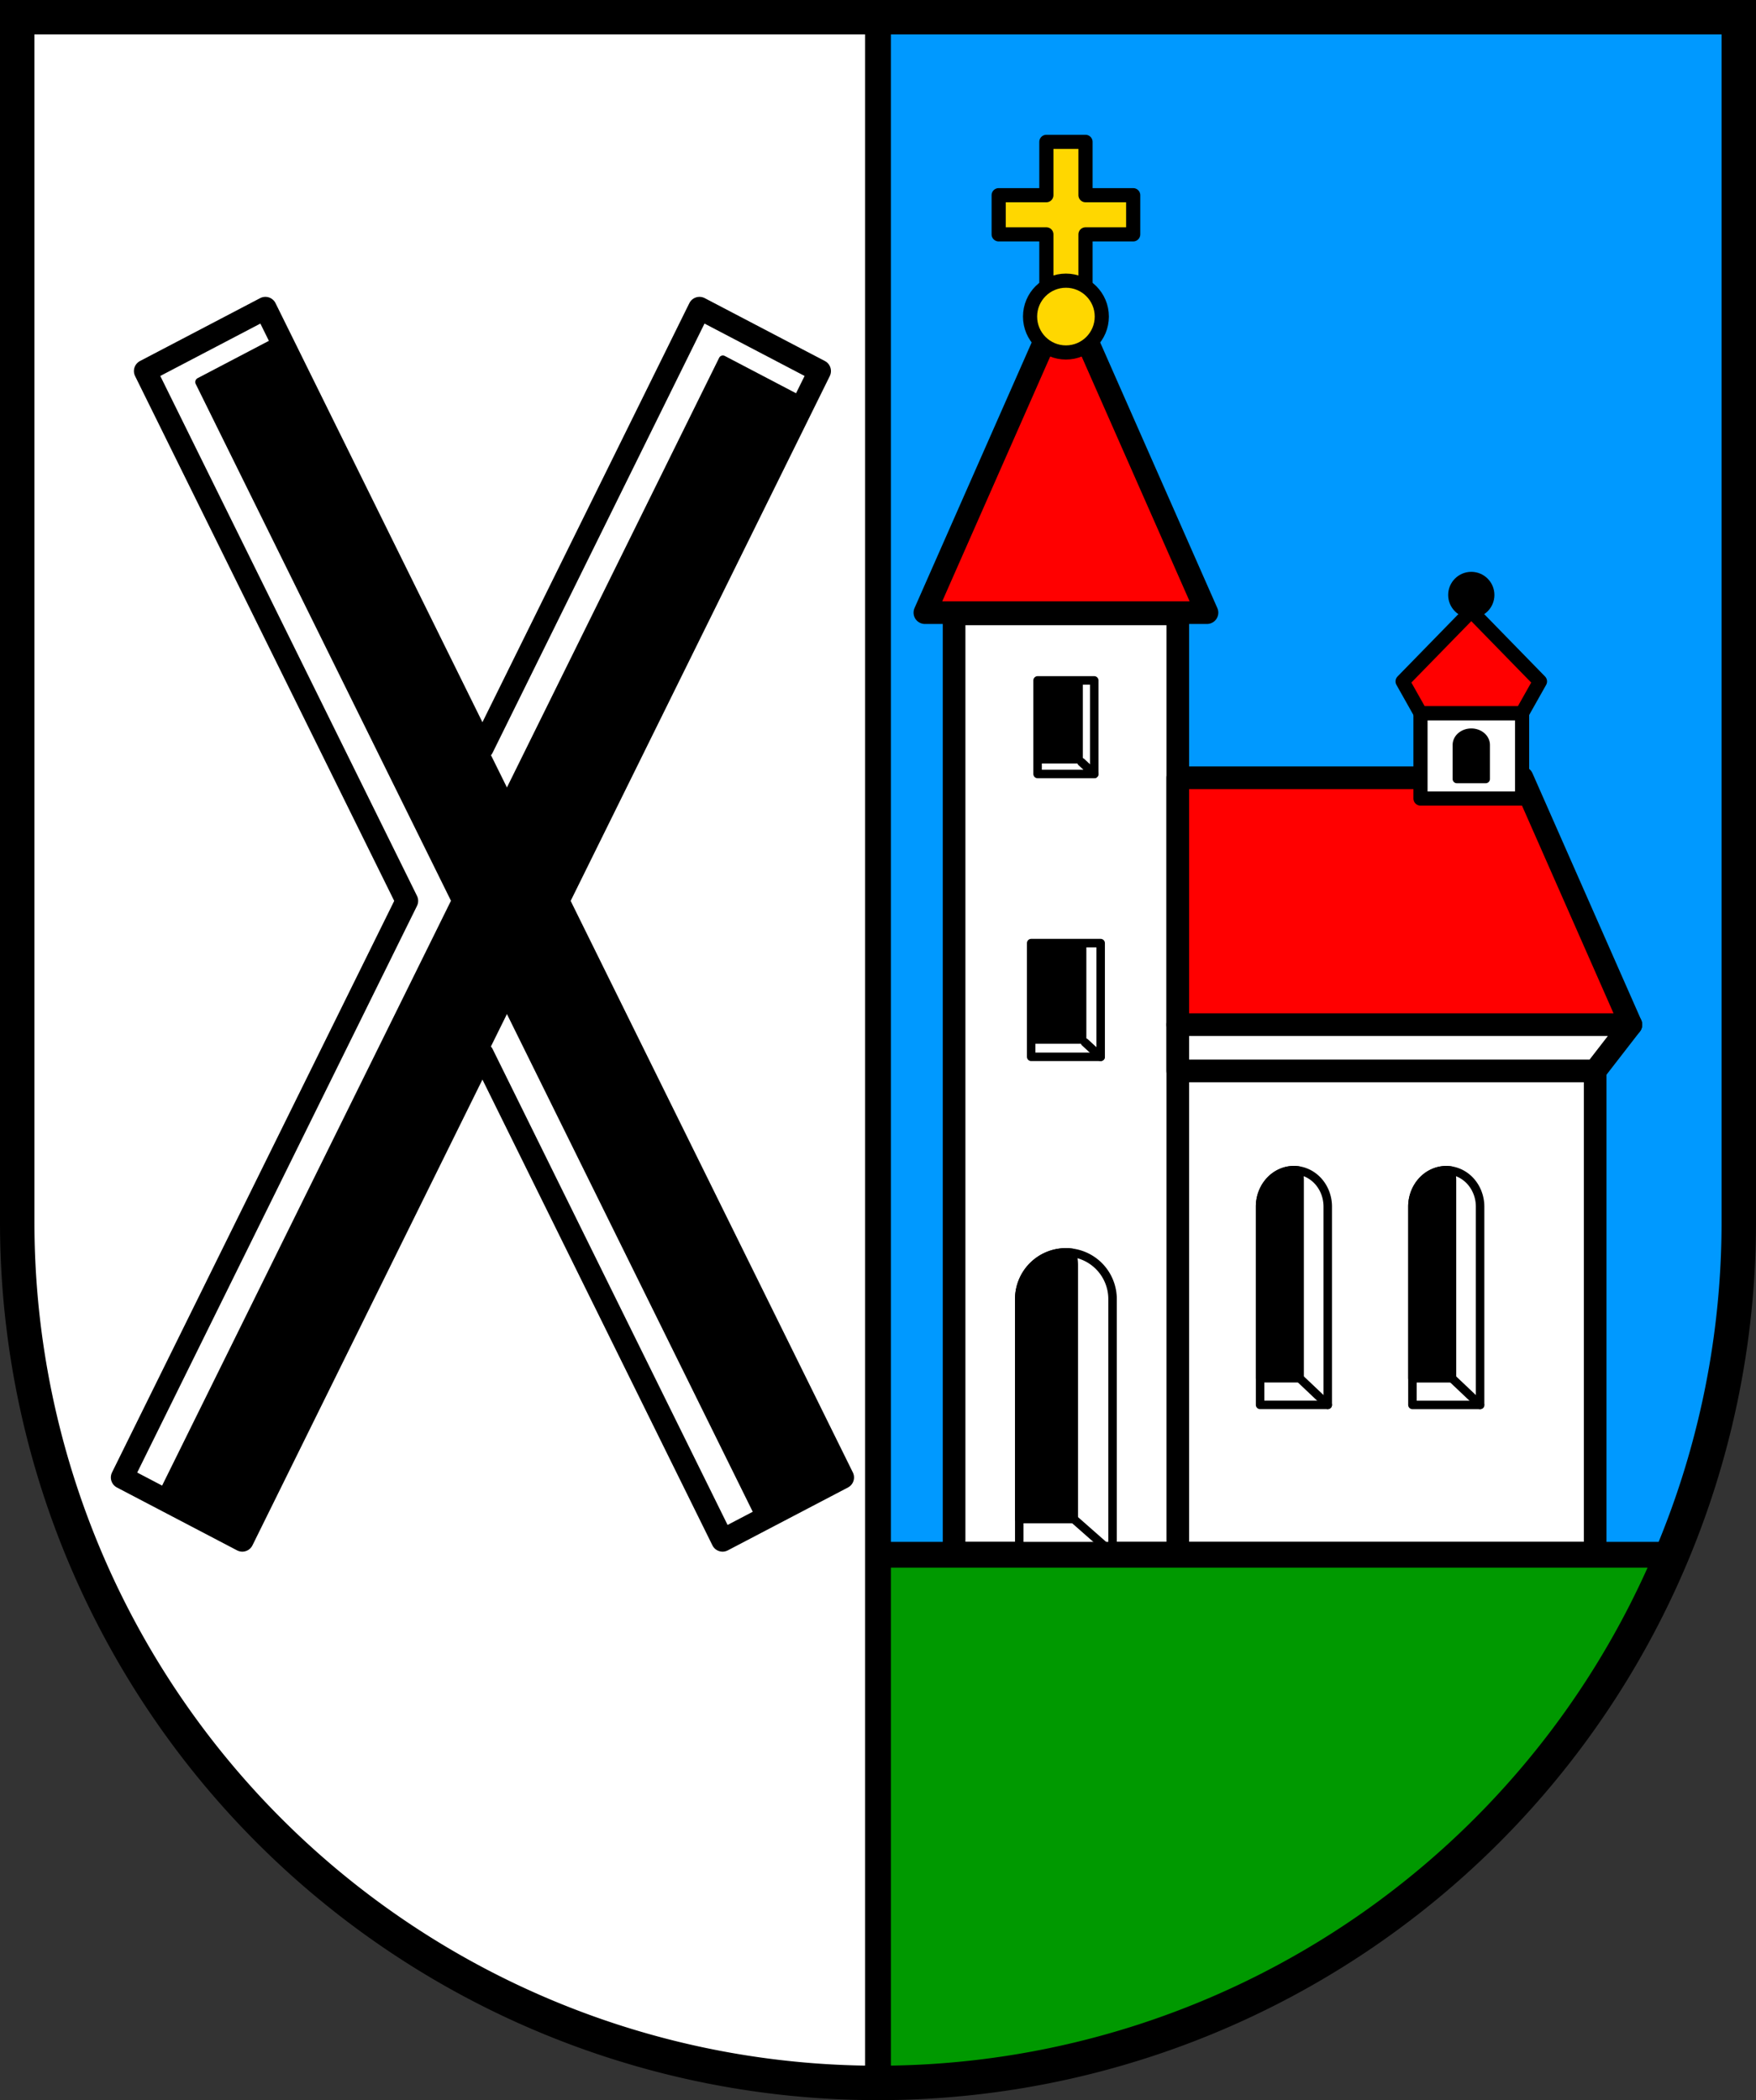 <svg height="791.537" viewBox="0 0 620.458 742.066" width="661.822" xmlns="http://www.w3.org/2000/svg"><rect x="0" y="0" width="620.458" height="742.066" fill="#333333" stroke="none"/><path d="M6.083 6.083v425.804a304.146 304.146 0 0 0 608.292 0V6.083z" fill="#fff"/><path d="M312.097 5.812v730.77h.006c159.122-.098 297.834-138.895 304.475-314.145L615.87 5.812z" fill="#09f"/><path d="M312.097 552.347v184.235h.006c116.894-.072 229.975-74.996 278.424-184.235z" fill="#090"/><g stroke="#000" transform="translate(-11.872 -40.292)"><path d="M381.591 90.419v18.847h-16.853v13.84h16.853v19.79h13.827v-19.79h16.852v-13.84h-16.852V90.419z" fill="gold" stroke-linecap="round" stroke-linejoin="round" stroke-width="5"/><path d="m388.503 143.76-49.838 113.022h99.679z" fill="red" fill-rule="evenodd" stroke-linejoin="round" stroke-width="8"/><path d="M348.986 257.227h79.036v331.91h-79.036zM428.022 418.697h147.479v170.44H428.022z" fill="#fff" stroke-linecap="round" stroke-linejoin="round" stroke-width="8"/><ellipse cx="388.504" cy="152.156" fill="gold" rx="12.674" ry="12.685" stroke-linecap="round" stroke-linejoin="round" stroke-width="5"/><path d="M376.223 373.553h24.548v40.185h-24.548z" fill="#fff" stroke-linecap="round" stroke-linejoin="round" stroke-width="3"/><path d="M376.223 373.554v35.075h18.997v-35.075z" stroke-linecap="round" stroke-linejoin="round"/><path d="m395.22 408.63 5.55 5.108" fill="none" stroke-linecap="round" stroke-width="3"/><path d="M378.489 280.725h20.016v33.067h-20.016z" fill="#fff" stroke-linecap="round" stroke-linejoin="round" stroke-width="3"/><path d="M378.489 280.725v28.863h15.49v-28.863z" stroke-linecap="round" stroke-linejoin="round"/><path d="m393.98 309.588 4.525 4.204" fill="none" stroke-linecap="round" stroke-width="3"/><path d="M522.888 453.803a11.955 12.878 0 0 0-11.955 12.879v70.062h23.91v-70.062a11.955 12.878 0 0 0-11.955-12.879z" fill="#fff" stroke-linecap="round" stroke-linejoin="round" stroke-width="3"/><path d="M522.888 453.803a11.955 12.878 0 0 0-11.955 12.879v60.643h13.972v-70.062a11.955 12.878 0 0 0-.422-3.33 11.955 12.878 0 0 0-1.595-.13z" stroke-linecap="round" stroke-linejoin="round" stroke-width="3"/><path d="m524.905 527.325 9.939 9.419" fill="none" stroke-linecap="round" stroke-width="3"/><path d="M469.059 453.79a11.955 12.878 0 0 0-11.956 12.878v70.062h23.911v-70.062a11.955 12.878 0 0 0-11.955-12.879z" fill="#fff" stroke-linecap="round" stroke-linejoin="round" stroke-width="3"/><path d="M469.059 453.79a11.955 12.878 0 0 0-11.956 12.878v60.643h13.973v-70.062a11.955 12.878 0 0 0-.423-3.33 11.955 12.878 0 0 0-1.594-.13z" stroke-linecap="round" stroke-linejoin="round" stroke-width="3"/><path d="m471.076 527.31 9.938 9.42" fill="none" stroke-linecap="round" stroke-width="3"/><path d="M388.497 482.84a16.483 16.505 0 0 0-16.484 16.505v89.79h32.967v-89.79a16.483 16.505 0 0 0-16.483-16.505z" fill="#fff" stroke-linecap="round" stroke-linejoin="round" stroke-width="3"/><path d="M388.497 482.84a16.483 16.505 0 0 0-16.484 16.505v77.72h19.264v-89.791a16.483 16.505 0 0 0-.582-4.268 16.483 16.505 0 0 0-2.198-.166z" stroke-linecap="round" stroke-linejoin="round" stroke-width="3"/><path d="m391.277 577.064 13.703 12.071" fill="none" stroke-linecap="round" stroke-width="3"/><path d="M428.022 315.127v87.26h160.11l-38.45-87.26z" fill="red" stroke-linecap="round" stroke-linejoin="round" stroke-width="8"/><path d="m588.131 402.387-12.63 16.31H428.022v-16.31z" fill="#fff" fill-rule="evenodd" stroke-linecap="round" stroke-linejoin="round" stroke-width="8"/><path d="M513.78 292.294h35.901v30.172H513.78z" fill="#fff" stroke-linecap="round" stroke-linejoin="round" stroke-width="5"/><path d="M531.73 299.2a5.092 4.332 0 0 0-5.092 4.332v12.029h10.185v-12.029a5.092 4.332 0 0 0-5.092-4.333z" stroke-linecap="round" stroke-linejoin="round" stroke-width="3"/><path d="m531.73 256.208-24.264 24.872 6.314 11.214H549.681l6.315-11.214z" fill="red" fill-rule="evenodd" stroke-linejoin="round" stroke-width="5"/><ellipse cx="531.731" cy="250.535" rx="5.669" ry="5.674" stroke-linecap="round" stroke-linejoin="round" stroke-width="5"/><path d="M105.642 149.19 63.19 171.41l92.434 187.226-100.586 203.74 42.451 22.217 84.846-171.856 84.846 171.856 42.45-22.217-100.585-203.74 92.433-187.227-42.45-22.219-76.694 155.344z" fill="#fff" stroke-linecap="round" stroke-linejoin="round" stroke-width="8"/><path d="M-28.689 193.445H3.774v448.57h-32.463z" stroke-linecap="round" stroke-linejoin="round" stroke-width="3" transform="matrix(-.886 .464 .443 .897 0 0)"/><path d="M313.843 24.296h32.463v448.57h-32.463z" stroke-linecap="round" stroke-linejoin="round" stroke-width="3" transform="matrix(.886 .464 -.443 .897 0 0)"/><path d="M17.955 46.375V472.18a304.146 304.146 0 0 0 608.292 0V46.375z" fill="none" stroke-width="12.166"/><path d="M322.101 775.999V45.691M321.76 589.7h282.184" fill="none" stroke-width="9.125"/></g></svg>